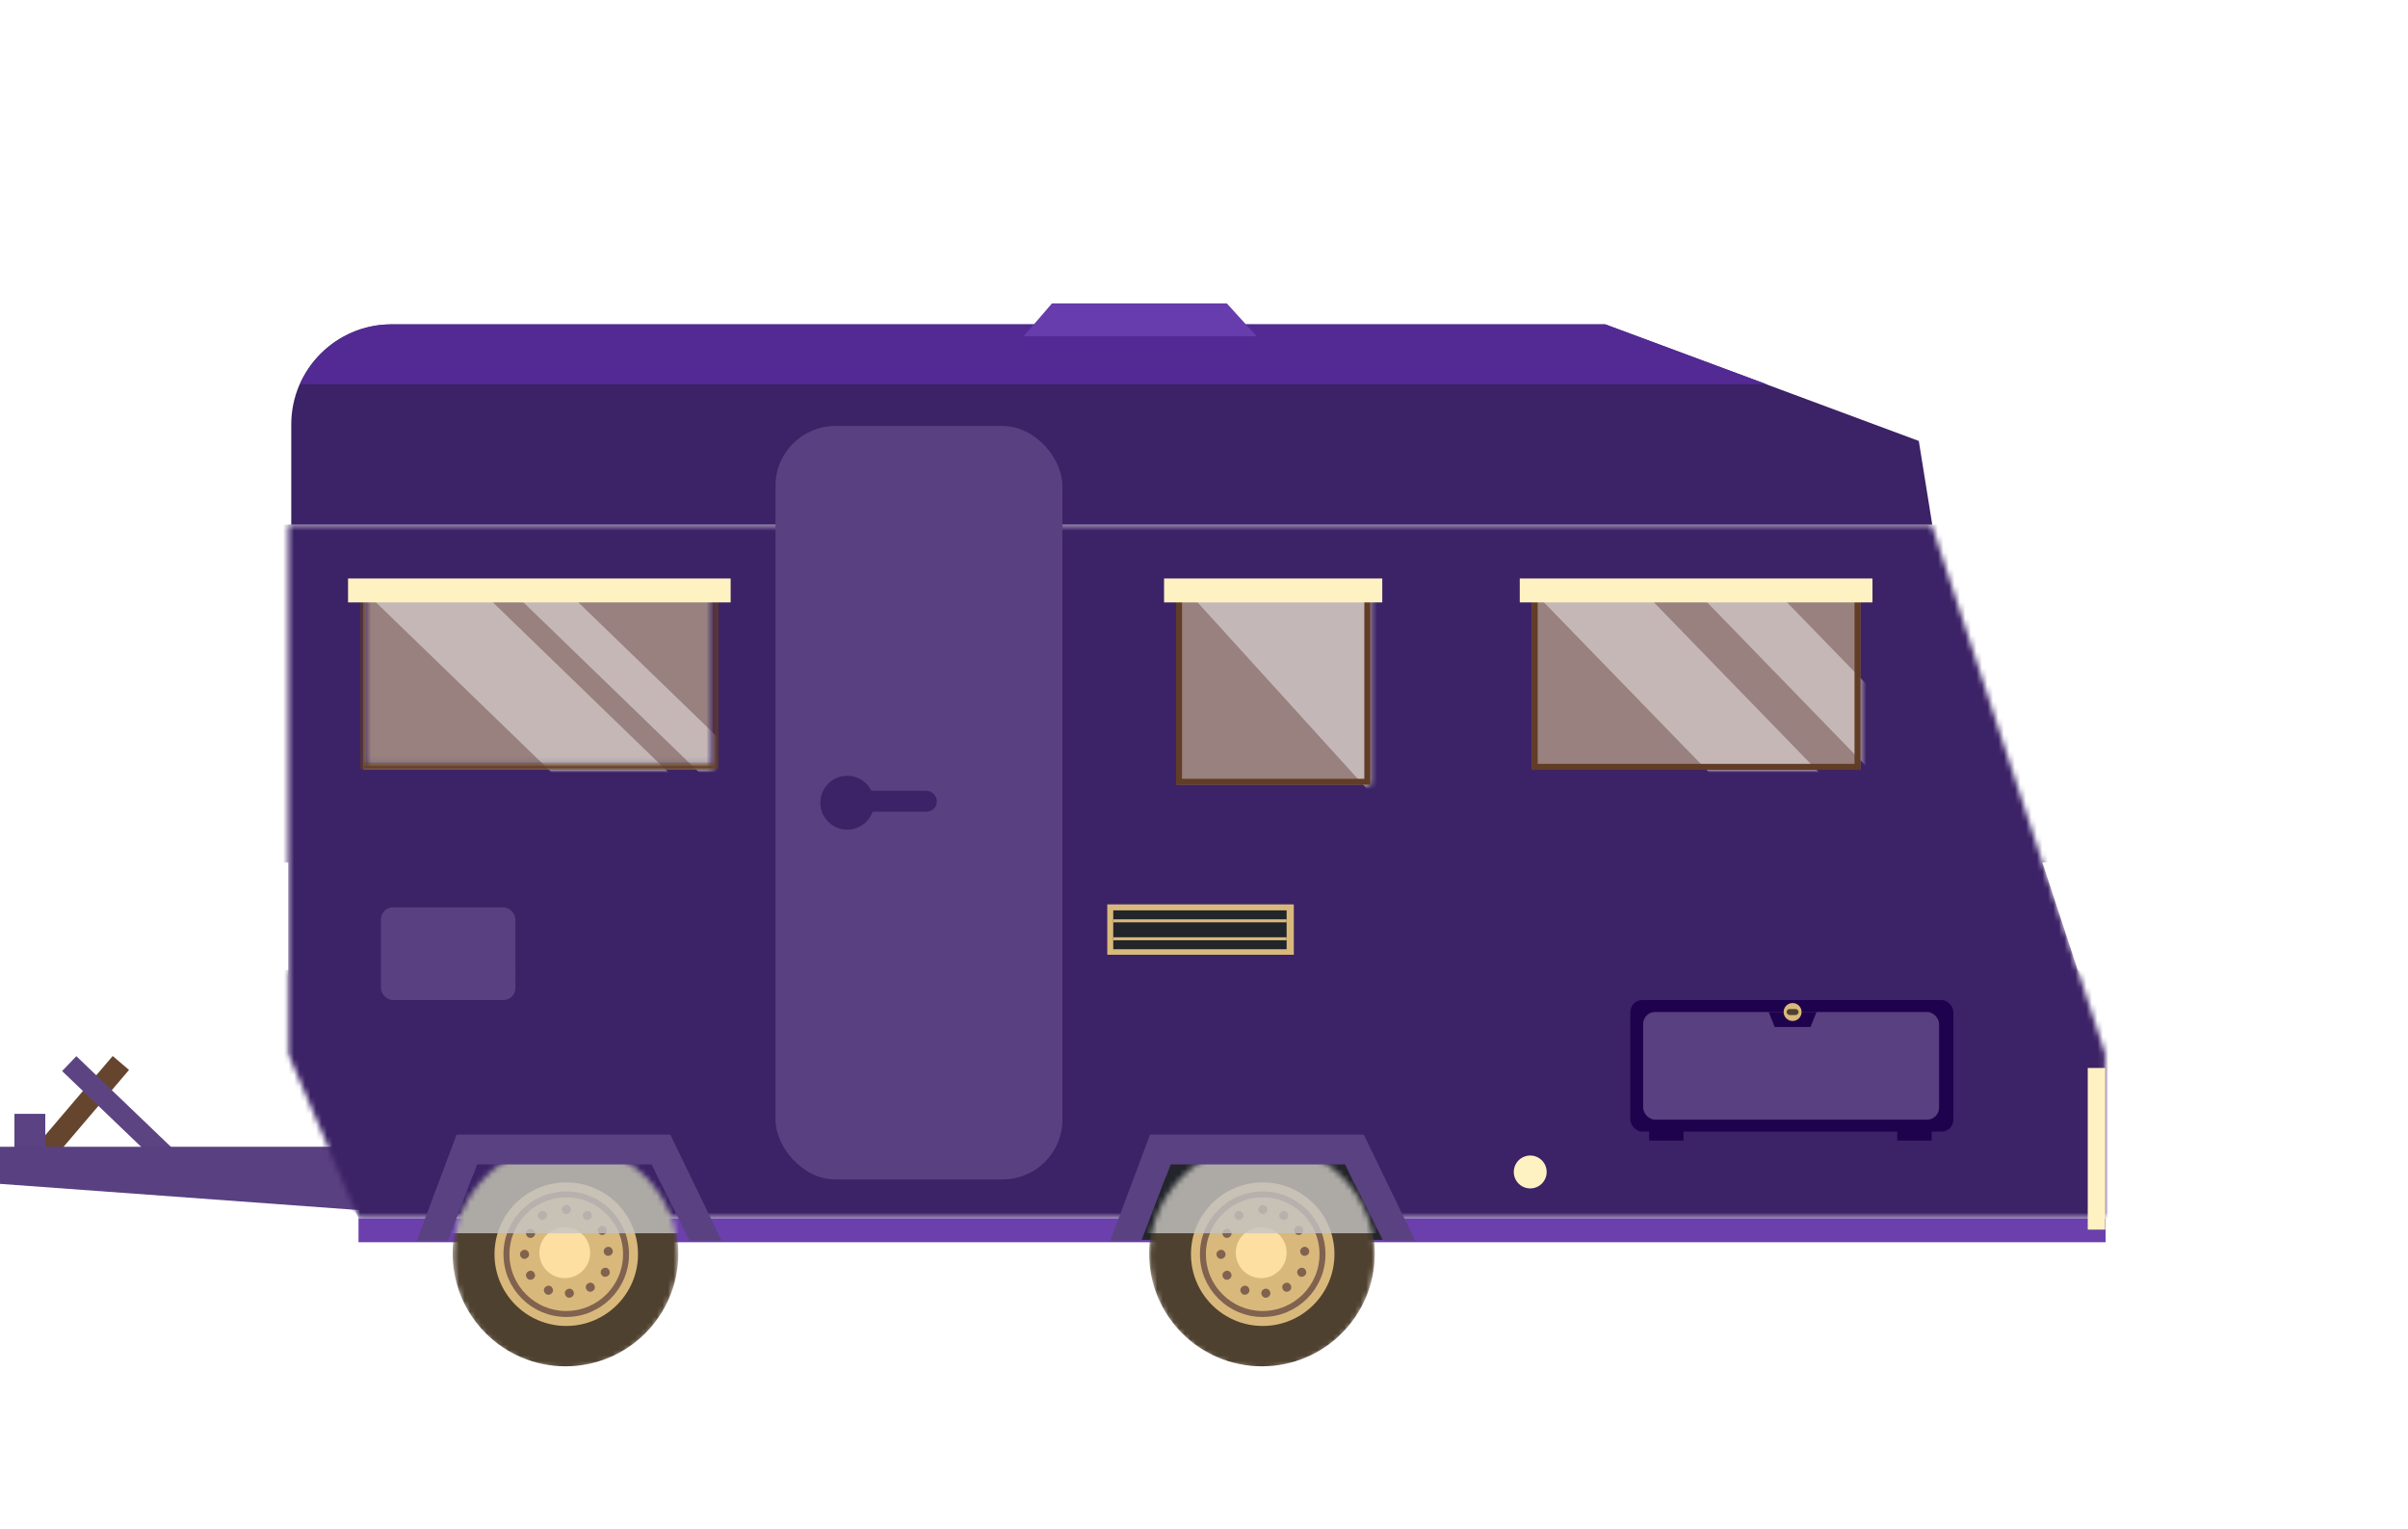 <svg width="438" height="278" viewBox="0 0 438 278" fill="none" xmlns="http://www.w3.org/2000/svg">
<rect width="3.905" height="21.657" transform="matrix(-0.761 -0.648 -0.648 0.761 23.469 194.561)" fill="#66452E"/>
<rect width="3.745" height="24.333" transform="matrix(-0.692 0.722 0.722 0.692 13.889 192.062)" fill="#5C4482"/>
<rect width="5.618" height="9.737" transform="matrix(-1 0 0 1 8.239 202.548)" fill="#5B4282"/>
<path d="M66.661 208.54H1.50204e-05V215.281L66.661 220.15V208.54Z" fill="#594081"/>
<mask id="mask0" mask-type="alpha" maskUnits="userSpaceOnUse" x="52" y="95" width="331" height="127">
<path fill-rule="evenodd" clip-rule="evenodd" d="M351.348 95.408H52.434V191.642L65.229 221.545H382.927L382.927 191.642L351.348 95.408Z" fill="#EECF98"/>
</mask>
<g mask="url(#mask0)">
<path fill-rule="evenodd" clip-rule="evenodd" d="M351.348 95.408H52.434V191.642L65.229 221.545H382.927L382.927 191.642L351.348 95.408Z" fill="#3C2266"/>
<rect x="10.51" y="95.408" width="408.352" height="61.437" fill="#3C2266"/>
<mask id="mask1" mask-type="alpha" maskUnits="userSpaceOnUse" x="51" y="176" width="362" height="46">
<path fill-rule="evenodd" clip-rule="evenodd" d="M378.292 176.419H51.891V210.847L65.863 221.545H412.775L412.775 210.847L378.292 176.419Z" fill="#3C2266"/>
</mask>
<g mask="url(#mask1)">
<path fill-rule="evenodd" clip-rule="evenodd" d="M378.292 176.419H51.891V210.847L65.863 221.545H412.775L412.775 210.847L378.292 176.419Z" fill="#3C2266"/>
<rect x="-12.319" y="209.096" width="445.902" height="5.544" fill="#3C2266"/>
<rect x="6.112" y="176.419" width="445.902" height="21.98" fill="#3C2266"/>
<rect x="-6.369" y="197.872" width="408.352" height="10.542" fill="#3C2266"/>
</g>
</g>
<path d="M65.211 221.545H383V225.895H65.211V221.545Z" fill="#6C40AC"/>
<path d="M52.978 77.194C52.978 67.135 61.132 58.981 71.192 58.981H291.931L349.019 80.185L351.466 95.408H52.978V77.194V77.194Z" fill="#3C2266"/>
<mask id="mask2" mask-type="alpha" maskUnits="userSpaceOnUse" x="66" y="107" width="64" height="33">
<rect x="66.026" y="107.369" width="63.612" height="32.622" fill="#BFA989"/>
</mask>
<g mask="url(#mask2)">
<rect x="66.026" y="107.369" width="63.612" height="32.622" fill="#BFA989"/>
<rect width="14.831" height="127.852" transform="matrix(0.738 -0.674 0.719 0.696 38.847 80.943)" fill="#FEF7D9"/>
<rect width="6.964" height="127.852" transform="matrix(0.738 -0.674 0.719 0.696 58.508 74.007)" fill="#FEF7D9"/>
</g>
<mask id="mask3" mask-type="alpha" maskUnits="userSpaceOnUse" x="65" y="107" width="66" height="33">
<rect x="66.026" y="107.913" width="64.156" height="31.534" fill="#BFA989" fill-opacity="0.3" stroke="#613D26" stroke-width="1.087"/>
</mask>
<g mask="url(#mask3)">
<rect x="66.026" y="107.913" width="64.156" height="31.534" fill="#3C2365" stroke="#613D26" stroke-width="1.087"/>
</g>
<mask id="mask4" mask-type="alpha" maskUnits="userSpaceOnUse" x="213" y="107" width="37" height="36">
<rect x="213.911" y="107.369" width="35.34" height="35.34" fill="#BFA989"/>
</mask>
<g mask="url(#mask4)">
<rect x="213.911" y="107.369" width="35.34" height="35.34" fill="#BFA989"/>
<rect width="32.933" height="66.606" transform="matrix(0.259 -0.966 0.672 0.74 210.162 101.093)" fill="#FEF7D9"/>
</g>
<mask id="mask5" mask-type="alpha" maskUnits="userSpaceOnUse" x="278" y="107" width="61" height="33">
<rect x="278.611" y="107.369" width="59.806" height="32.622" fill="#BFA989"/>
</mask>
<g mask="url(#mask5)">
<rect x="278.611" y="107.369" width="59.806" height="32.622" fill="#BFA989"/>
<rect x="253.057" y="80.943" width="14.354" height="123.962" transform="rotate(-44.164 253.057 80.943)" fill="#FEF7D9"/>
<rect x="274.805" y="72.771" width="10.428" height="123.962" transform="rotate(-44.164 274.805 72.771)" fill="#FEF7D9"/>
</g>
<rect x="279.154" y="107.913" width="58.719" height="31.534" fill="#3C2266" fill-opacity="0.3" stroke="#613D26" stroke-width="1.087"/>
<rect x="141.056" y="77.466" width="52.195" height="137.011" rx="10.874" fill="#594081"/>
<circle cx="154.105" cy="145.972" r="4.893" fill="#3C2266"/>
<rect x="153.017" y="143.797" width="17.398" height="3.806" rx="1.903" fill="#3C2266"/>
<rect x="214.455" y="107.913" width="34.253" height="34.253" fill="#3C2267" fill-opacity="0.3" stroke="#613D26" stroke-width="1.087"/>
<path d="M210.72 207.953H246.169L254.688 225.456H204.125L210.72 207.953Z" fill="#22252A"/>
<mask id="mask6" mask-type="alpha" maskUnits="userSpaceOnUse" x="209" y="207" width="42" height="43">
<circle cx="229.542" cy="228.477" r="20.524" fill="#4F412F"/>
<circle cx="229.678" cy="228.613" r="13.049" fill="#D9B97B"/>
<circle cx="229.678" cy="228.613" r="10.874" stroke="#80624F" stroke-width="1.087"/>
<circle cx="229.406" cy="228.341" r="4.621" fill="#FDE0A1"/>
<circle cx="229.705" cy="220.484" r="0.816" transform="rotate(-30 229.705 220.484)" fill="#80624F"/>
<circle cx="225.355" cy="221.572" r="0.816" transform="rotate(-30 225.355 221.572)" fill="#80624F"/>
<circle cx="223.181" cy="224.834" r="0.816" transform="rotate(-30 223.181 224.834)" fill="#80624F"/>
<circle cx="222.093" cy="228.64" r="0.816" transform="rotate(-30 222.093 228.64)" fill="#80624F"/>
<circle cx="223.181" cy="232.446" r="0.816" transform="rotate(-30 223.181 232.446)" fill="#80624F"/>
<circle cx="226.443" cy="235.164" r="0.816" transform="rotate(-30 226.443 235.164)" fill="#80624F"/>
<circle cx="230.249" cy="235.708" r="0.816" transform="rotate(-30 230.249 235.708)" fill="#80624F"/>
<circle cx="234.054" cy="234.62" r="0.816" transform="rotate(-30 234.054 234.62)" fill="#80624F"/>
<circle cx="236.773" cy="231.902" r="0.816" transform="rotate(-30 236.773 231.902)" fill="#80624F"/>
<circle cx="237.317" cy="228.096" r="0.816" transform="rotate(-30 237.317 228.096)" fill="#80624F"/>
<circle cx="236.229" cy="224.29" r="0.816" transform="rotate(-30 236.229 224.29)" fill="#80624F"/>
<circle cx="233.511" cy="221.572" r="0.816" transform="rotate(-30 233.511 221.572)" fill="#80624F"/>
</mask>
<g mask="url(#mask6)">
<circle cx="229.542" cy="227.933" r="20.524" fill="#4F412F"/>
<circle cx="229.678" cy="228.069" r="13.049" fill="#D9B97B"/>
<circle cx="229.678" cy="228.069" r="10.874" stroke="#80624F" stroke-width="1.087"/>
<circle cx="229.406" cy="227.798" r="4.621" fill="#FDE0A1"/>
<circle cx="229.705" cy="219.941" r="0.816" transform="rotate(-30 229.705 219.941)" fill="#80624F"/>
<circle cx="225.355" cy="221.028" r="0.816" transform="rotate(-30 225.355 221.028)" fill="#80624F"/>
<circle cx="223.181" cy="224.29" r="0.816" transform="rotate(-30 223.181 224.29)" fill="#80624F"/>
<circle cx="222.093" cy="228.096" r="0.816" transform="rotate(-30 222.093 228.096)" fill="#80624F"/>
<circle cx="223.181" cy="231.902" r="0.816" transform="rotate(-30 223.181 231.902)" fill="#80624F"/>
<circle cx="226.443" cy="234.62" r="0.816" transform="rotate(-30 226.443 234.62)" fill="#80624F"/>
<circle cx="230.249" cy="235.164" r="0.816" transform="rotate(-30 230.249 235.164)" fill="#80624F"/>
<circle cx="234.054" cy="234.077" r="0.816" transform="rotate(-30 234.054 234.077)" fill="#80624F"/>
<circle cx="236.773" cy="231.358" r="0.816" transform="rotate(-30 236.773 231.358)" fill="#80624F"/>
<circle cx="237.317" cy="227.552" r="0.816" transform="rotate(-30 237.317 227.552)" fill="#80624F"/>
<circle cx="236.229" cy="223.747" r="0.816" transform="rotate(-30 236.229 223.747)" fill="#80624F"/>
<circle cx="233.511" cy="221.028" r="0.816" transform="rotate(-30 233.511 221.028)" fill="#80624F"/>
<g style="mix-blend-mode:multiply" opacity="0.8">
<rect x="204.668" y="207.409" width="50.02" height="16.855" fill="#C4C4C4"/>
</g>
</g>
<mask id="mask7" mask-type="alpha" maskUnits="userSpaceOnUse" x="82" y="207" width="42" height="43">
<circle cx="102.862" cy="228.477" r="20.524" fill="#4F412F"/>
<circle cx="102.998" cy="228.613" r="13.049" fill="#D9B97B"/>
<circle cx="102.998" cy="228.613" r="10.874" stroke="#80624F" stroke-width="1.087"/>
<circle cx="102.726" cy="228.341" r="4.621" fill="#FDE0A1"/>
<circle cx="103.024" cy="220.484" r="0.816" transform="rotate(-30 103.024 220.484)" fill="#80624F"/>
<circle cx="98.675" cy="221.572" r="0.816" transform="rotate(-30 98.675 221.572)" fill="#80624F"/>
<circle cx="96.5" cy="224.834" r="0.816" transform="rotate(-30 96.5 224.834)" fill="#80624F"/>
<circle cx="95.412" cy="228.64" r="0.816" transform="rotate(-30 95.412 228.64)" fill="#80624F"/>
<circle cx="96.5" cy="232.446" r="0.816" transform="rotate(-30 96.5 232.446)" fill="#80624F"/>
<circle cx="99.762" cy="235.164" r="0.816" transform="rotate(-30 99.762 235.164)" fill="#80624F"/>
<circle cx="103.568" cy="235.708" r="0.816" transform="rotate(-30 103.568 235.708)" fill="#80624F"/>
<circle cx="107.374" cy="234.62" r="0.816" transform="rotate(-30 107.374 234.62)" fill="#80624F"/>
<circle cx="110.092" cy="231.902" r="0.816" transform="rotate(-30 110.092 231.902)" fill="#80624F"/>
<circle cx="110.636" cy="228.096" r="0.816" transform="rotate(-30 110.636 228.096)" fill="#80624F"/>
<circle cx="109.549" cy="224.29" r="0.816" transform="rotate(-30 109.549 224.29)" fill="#80624F"/>
<circle cx="106.83" cy="221.572" r="0.816" transform="rotate(-30 106.83 221.572)" fill="#80624F"/>
</mask>
<g mask="url(#mask7)">
<circle cx="102.862" cy="227.933" r="20.524" fill="#4F412F"/>
<circle cx="102.998" cy="228.069" r="13.049" fill="#D9B97B"/>
<circle cx="102.998" cy="228.069" r="10.874" stroke="#80624F" stroke-width="1.087"/>
<circle cx="102.726" cy="227.798" r="4.621" fill="#FDE0A1"/>
<circle cx="103.024" cy="219.941" r="0.816" transform="rotate(-30 103.024 219.941)" fill="#80624F"/>
<circle cx="98.675" cy="221.028" r="0.816" transform="rotate(-30 98.675 221.028)" fill="#80624F"/>
<circle cx="96.5" cy="224.29" r="0.816" transform="rotate(-30 96.5 224.29)" fill="#80624F"/>
<circle cx="95.412" cy="228.096" r="0.816" transform="rotate(-30 95.412 228.096)" fill="#80624F"/>
<circle cx="96.5" cy="231.902" r="0.816" transform="rotate(-30 96.5 231.902)" fill="#80624F"/>
<circle cx="99.762" cy="234.62" r="0.816" transform="rotate(-30 99.762 234.62)" fill="#80624F"/>
<circle cx="103.568" cy="235.164" r="0.816" transform="rotate(-30 103.568 235.164)" fill="#80624F"/>
<circle cx="107.374" cy="234.077" r="0.816" transform="rotate(-30 107.374 234.077)" fill="#80624F"/>
<circle cx="110.092" cy="231.358" r="0.816" transform="rotate(-30 110.092 231.358)" fill="#80624F"/>
<circle cx="110.636" cy="227.552" r="0.816" transform="rotate(-30 110.636 227.552)" fill="#80624F"/>
<circle cx="109.549" cy="223.747" r="0.816" transform="rotate(-30 109.549 223.747)" fill="#80624F"/>
<circle cx="106.83" cy="221.028" r="0.816" transform="rotate(-30 106.83 221.028)" fill="#80624F"/>
<g style="mix-blend-mode:multiply" opacity="0.8">
<rect x="77.988" y="207.409" width="50.02" height="16.855" fill="#C4C4C4"/>
</g>
</g>
<path fill-rule="evenodd" clip-rule="evenodd" d="M212.122 213.935L212.943 211.747H244.663L246.301 215.128L246.343 215.13L251.566 225.611H257.407L254.779 220.186L248.063 206.322H209.183L203.984 220.186L201.95 225.611H207.605L212.067 213.934L212.122 213.935Z" fill="#5A4181"/>
<path fill-rule="evenodd" clip-rule="evenodd" d="M85.985 213.935L86.806 211.747H118.526L120.164 215.128L120.206 215.13L125.429 225.611H131.27L128.642 220.186L121.926 206.322H83.046L77.847 220.186L75.813 225.611H81.468L85.93 213.934L85.985 213.935Z" fill="#5A4181"/>
<rect x="201.406" y="164.457" width="33.931" height="9.161" fill="#D9B97B"/>
<rect x="202.494" y="165.545" width="31.534" height="7.068" fill="#222529"/>
<rect x="202.494" y="170.438" width="31.534" height="0.544" fill="#D9B97B"/>
<rect x="202.494" y="167.176" width="31.534" height="0.544" fill="#D9B97B"/>
<g filter="url(#filter0_d)">
<rect x="211.736" y="103.02" width="39.69" height="4.35" fill="#FFF2C2"/>
</g>
<g filter="url(#filter1_d)">
<rect x="63.308" y="103.02" width="69.593" height="4.35" fill="#FFF2C2"/>
</g>
<g filter="url(#filter2_d)">
<rect x="276.436" y="103.02" width="64.156" height="4.35" fill="#FFF2C2"/>
</g>
<rect x="296.553" y="181.855" width="58.751" height="23.922" rx="2.175" fill="#1F024D"/>
<rect x="298.879" y="184.03" width="53.826" height="19.573" rx="2.175" fill="#594081"/>
<path d="M321.714 184.03H330.414L329.326 186.749H322.802L321.714 184.03Z" fill="#1F024D"/>
<circle cx="326.064" cy="184.03" r="1.631" fill="#D9B97B"/>
<rect x="324.977" y="183.487" width="2.175" height="1.087" rx="0.544" fill="#4F412F"/>
<rect x="299.967" y="204.691" width="6.252" height="2.718" fill="#1F024D"/>
<path d="M345.093 204.691H351.346V207.409H345.093V204.691Z" fill="#1F024D"/>
<rect x="69.288" y="165.001" width="24.466" height="16.855" rx="2.175" fill="#594081"/>
<g filter="url(#filter3_d)">
<circle cx="278.339" cy="210.943" r="2.99" fill="#FFF2C2"/>
</g>
<path fill-rule="evenodd" clip-rule="evenodd" d="M321.299 69.855H54.609C57.432 63.451 63.835 58.981 71.283 58.981H292.023L321.299 69.855Z" fill="#532A94"/>
<g filter="url(#filter4_d)">
<path d="M191.348 53H223.154L228.591 58.981H186.183L191.348 53Z" fill="#673CAC"/>
</g>
<g filter="url(#filter5_d)">
<rect x="379.749" y="192.03" width="3.178" height="29.395" fill="#FFF2C2"/>
</g>
<defs>
<filter id="filter0_d" x="157.367" y="50.825" width="148.428" height="113.088" filterUnits="userSpaceOnUse" color-interpolation-filters="sRGB">
<feFlood flood-opacity="0" result="BackgroundImageFix"/>
<feColorMatrix in="SourceAlpha" type="matrix" values="0 0 0 0 0 0 0 0 0 0 0 0 0 0 0 0 0 0 127 0"/>
<feOffset dy="2.175"/>
<feGaussianBlur stdDeviation="27.185"/>
<feColorMatrix type="matrix" values="0 0 0 0 1 0 0 0 0 0.953 0 0 0 0 0.777 0 0 0 1 0"/>
<feBlend mode="normal" in2="BackgroundImageFix" result="effect1_dropShadow"/>
<feBlend mode="normal" in="SourceGraphic" in2="effect1_dropShadow" result="shape"/>
</filter>
<filter id="filter1_d" x="8.938" y="50.825" width="178.332" height="113.088" filterUnits="userSpaceOnUse" color-interpolation-filters="sRGB">
<feFlood flood-opacity="0" result="BackgroundImageFix"/>
<feColorMatrix in="SourceAlpha" type="matrix" values="0 0 0 0 0 0 0 0 0 0 0 0 0 0 0 0 0 0 127 0"/>
<feOffset dy="2.175"/>
<feGaussianBlur stdDeviation="27.185"/>
<feColorMatrix type="matrix" values="0 0 0 0 1 0 0 0 0 0.953 0 0 0 0 0.777 0 0 0 1 0"/>
<feBlend mode="normal" in2="BackgroundImageFix" result="effect1_dropShadow"/>
<feBlend mode="normal" in="SourceGraphic" in2="effect1_dropShadow" result="shape"/>
</filter>
<filter id="filter2_d" x="222.067" y="50.825" width="172.895" height="113.088" filterUnits="userSpaceOnUse" color-interpolation-filters="sRGB">
<feFlood flood-opacity="0" result="BackgroundImageFix"/>
<feColorMatrix in="SourceAlpha" type="matrix" values="0 0 0 0 0 0 0 0 0 0 0 0 0 0 0 0 0 0 127 0"/>
<feOffset dy="2.175"/>
<feGaussianBlur stdDeviation="27.185"/>
<feColorMatrix type="matrix" values="0 0 0 0 1 0 0 0 0 0.953 0 0 0 0 0.777 0 0 0 1 0"/>
<feBlend mode="normal" in2="BackgroundImageFix" result="effect1_dropShadow"/>
<feBlend mode="normal" in="SourceGraphic" in2="effect1_dropShadow" result="shape"/>
</filter>
<filter id="filter3_d" x="220.979" y="155.758" width="114.719" height="114.719" filterUnits="userSpaceOnUse" color-interpolation-filters="sRGB">
<feFlood flood-opacity="0" result="BackgroundImageFix"/>
<feColorMatrix in="SourceAlpha" type="matrix" values="0 0 0 0 0 0 0 0 0 0 0 0 0 0 0 0 0 0 127 0"/>
<feOffset dy="2.175"/>
<feGaussianBlur stdDeviation="27.185"/>
<feColorMatrix type="matrix" values="0 0 0 0 1 0 0 0 0 0.953 0 0 0 0 0.777 0 0 0 1 0"/>
<feBlend mode="normal" in2="BackgroundImageFix" result="effect1_dropShadow"/>
<feBlend mode="normal" in="SourceGraphic" in2="effect1_dropShadow" result="shape"/>
</filter>
<filter id="filter4_d" x="131.813" y="0.805" width="151.147" height="114.719" filterUnits="userSpaceOnUse" color-interpolation-filters="sRGB">
<feFlood flood-opacity="0" result="BackgroundImageFix"/>
<feColorMatrix in="SourceAlpha" type="matrix" values="0 0 0 0 0 0 0 0 0 0 0 0 0 0 0 0 0 0 127 0"/>
<feOffset dy="2.175"/>
<feGaussianBlur stdDeviation="27.185"/>
<feColorMatrix type="matrix" values="0 0 0 0 1 0 0 0 0 0.953 0 0 0 0 0.777 0 0 0 1 0"/>
<feBlend mode="normal" in2="BackgroundImageFix" result="effect1_dropShadow"/>
<feBlend mode="normal" in="SourceGraphic" in2="effect1_dropShadow" result="shape"/>
</filter>
<filter id="filter5_d" x="325.38" y="139.835" width="111.917" height="138.134" filterUnits="userSpaceOnUse" color-interpolation-filters="sRGB">
<feFlood flood-opacity="0" result="BackgroundImageFix"/>
<feColorMatrix in="SourceAlpha" type="matrix" values="0 0 0 0 0 0 0 0 0 0 0 0 0 0 0 0 0 0 127 0"/>
<feOffset dy="2.175"/>
<feGaussianBlur stdDeviation="27.185"/>
<feColorMatrix type="matrix" values="0 0 0 0 1 0 0 0 0 0.953 0 0 0 0 0.777 0 0 0 1 0"/>
<feBlend mode="normal" in2="BackgroundImageFix" result="effect1_dropShadow"/>
<feBlend mode="normal" in="SourceGraphic" in2="effect1_dropShadow" result="shape"/>
</filter>
</defs>
</svg>
